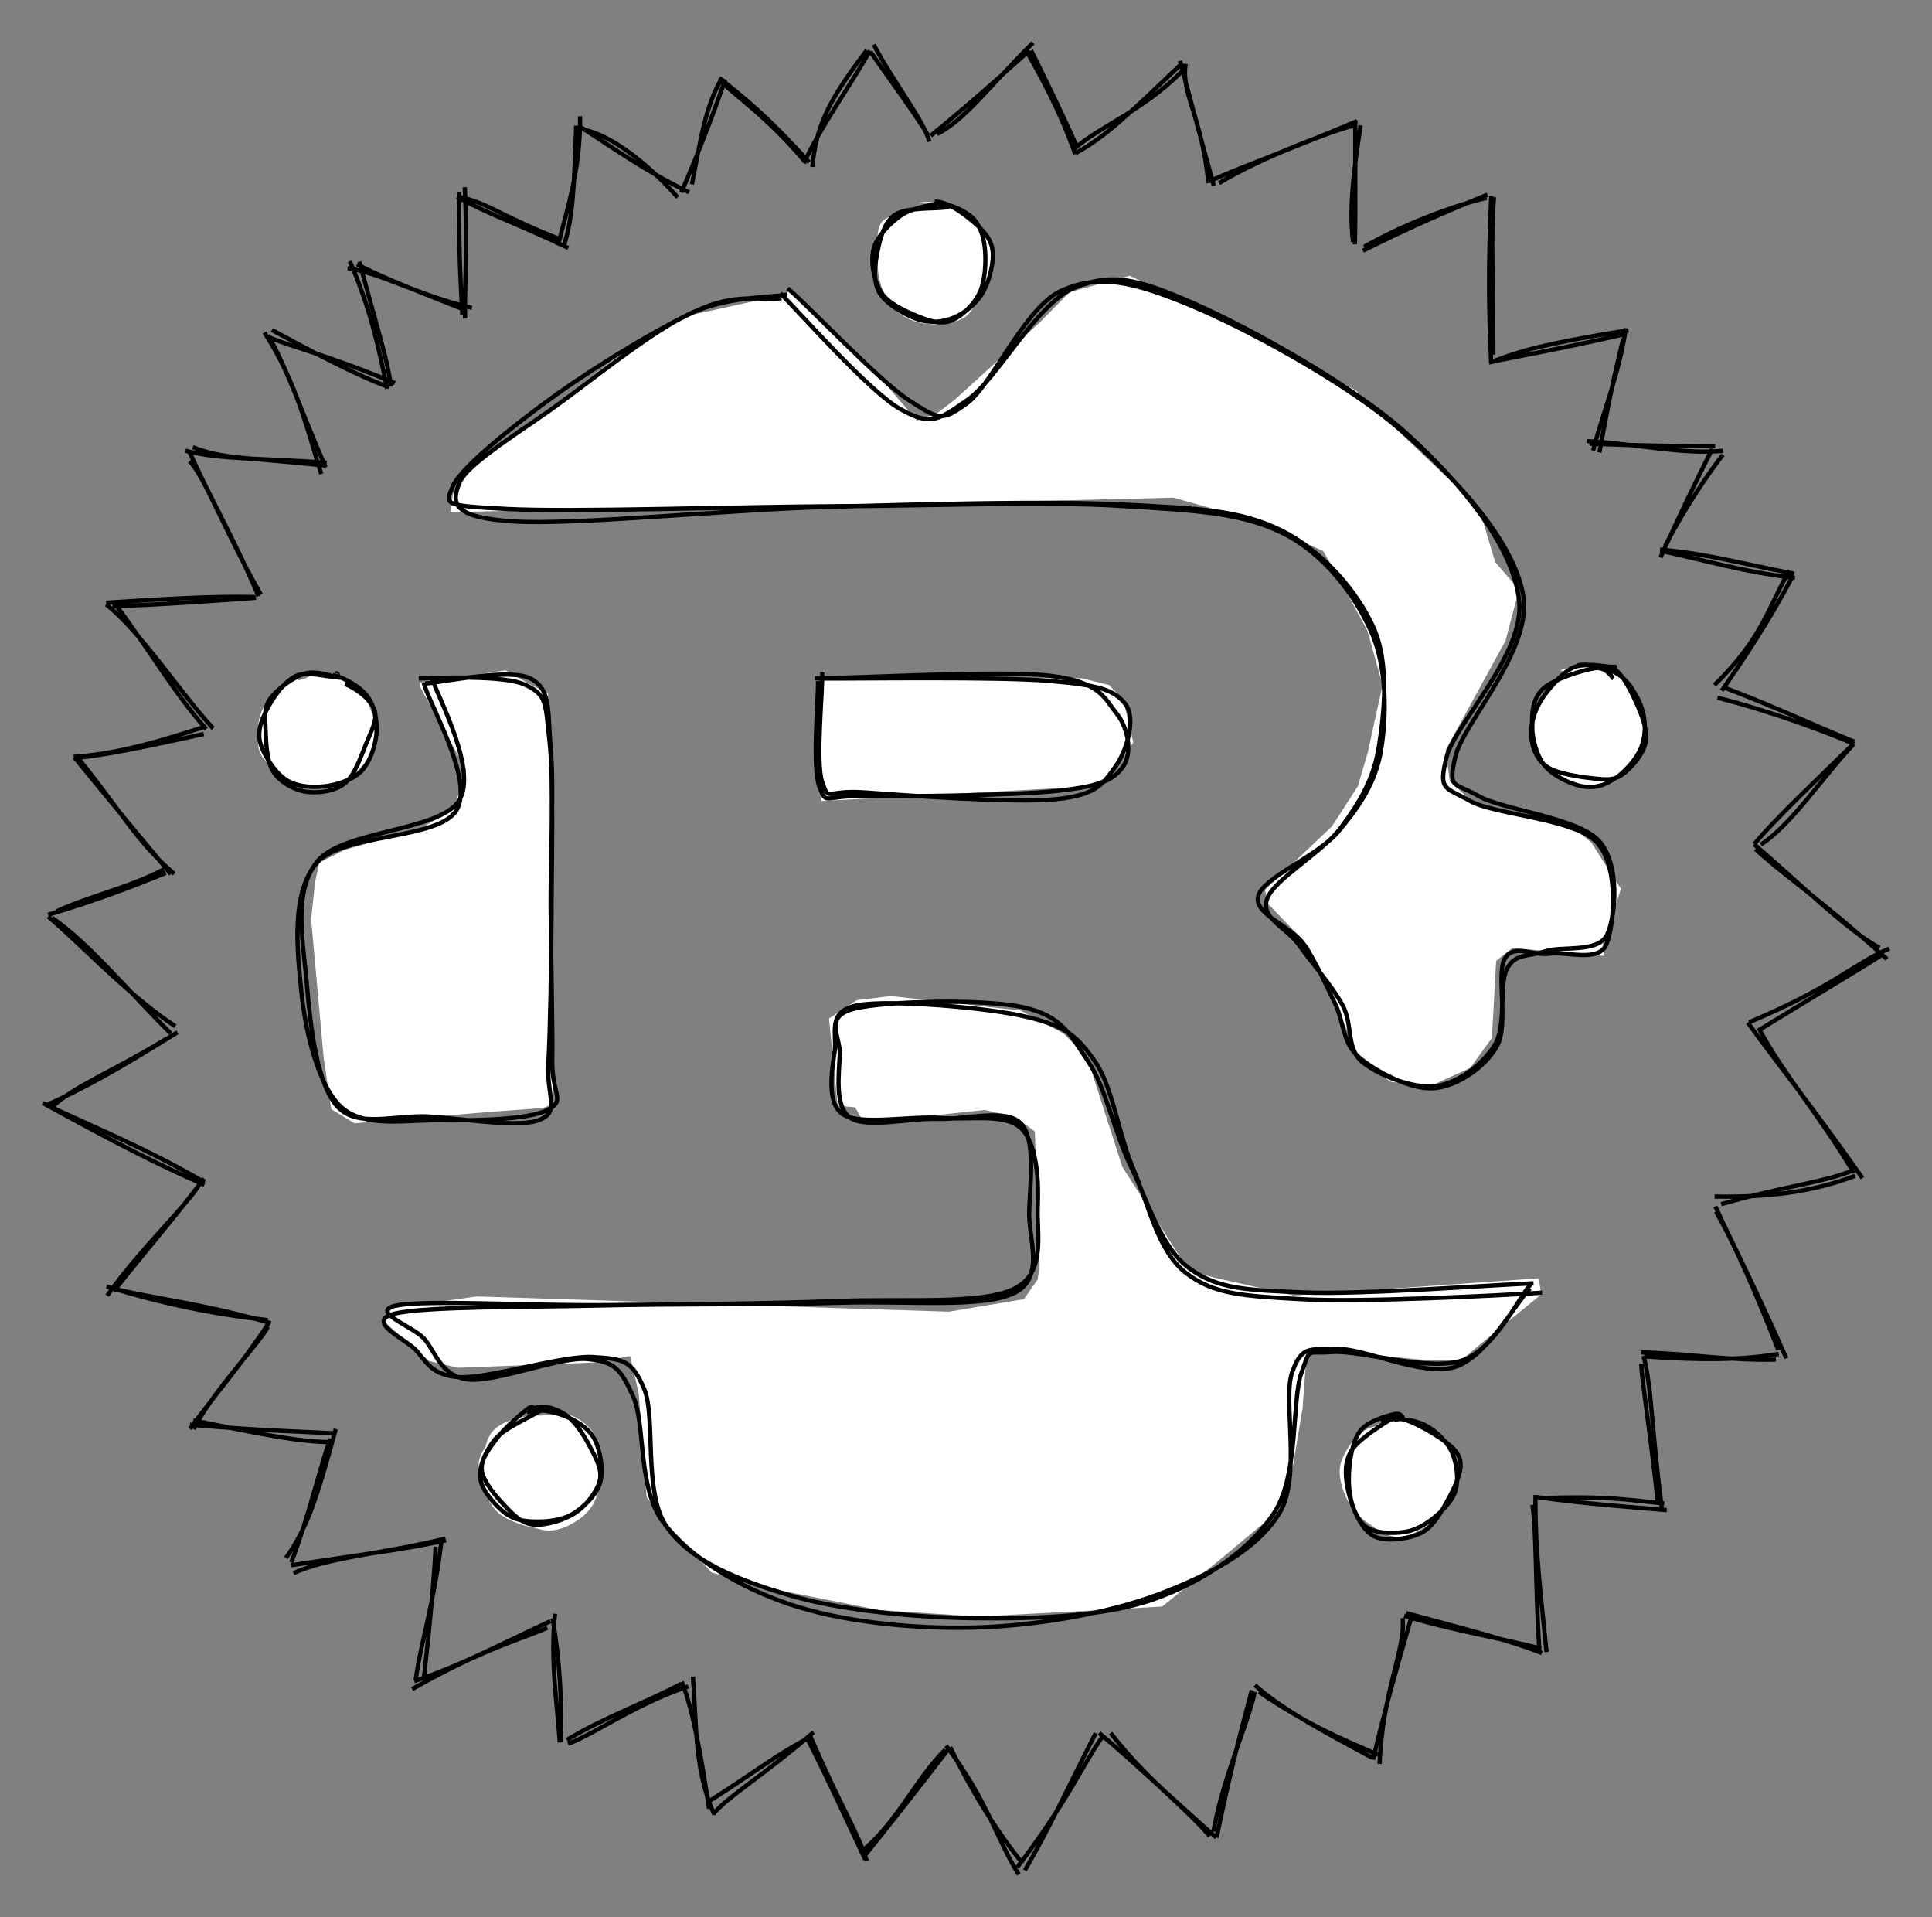 <svg version="1.1" xmlns="http://www.w3.org/2000/svg" viewBox="0 0 452.342 448.771" width="452.342" height="448.771">
  <rect x="0" y="0" width="452.342" height="448.771" fill="#808080" stroke="none"/>
  <!-- svg-source:excalidraw -->
  
  <defs>
    <style>
      @font-face {
        font-family: "Virgil";
        src: url("https://excalidraw.com/FG_Virgil.woff2");
      }
      @font-face {
        font-family: "Cascadia";
        src: url("https://excalidraw.com/Cascadia.woff2");
      }
    </style>
  </defs>
  <g><g transform="translate(129.333 85.902) rotate(0 96.838 138.484)"><path d="M-20.442 -11.362 C-20.636 -18.288, -19.798 -27.69, -20.524 -42.085 M-21.098 -12.232 C-21.47 -19.999, -21.936 -26.164, -21.815 -41.04 M-21.533 -39.771 C-14.827 -38.272, -11.523 -35.033, 2.158 -29.77 M-22.341 -39.835 C-15.042 -35.75, -6.37 -32.769, 3.725 -27.839 M1.279 -28.431 C3.64 -37.455, 6.62 -46.767, 6.478 -58.701 M2.611 -28.073 C5.006 -35.412, 5.065 -43.335, 5.572 -56.493 M7.562 -55.497 C14.305 -53.995, 22.807 -47.155, 29.33 -39.698 M6.025 -56.532 C14.941 -50.824, 21.846 -45.809, 31.995 -40.895 M32.676 -42.756 C34.538 -52.301, 35.811 -61.275, 39.777 -67.743 M30.185 -40.871 C34.867 -51.679, 38.564 -61.629, 40.465 -67.355 M39.153 -67.161 C43.47 -62.838, 49.716 -59.122, 59.211 -47.982 M39.08 -67.665 C44.576 -63.265, 50.041 -59.035, 60.131 -47.908 M60.855 -46.824 C61.779 -55.812, 63.91 -61.451, 73.612 -74.151 M58.87 -47.714 C62.962 -56.469, 68.91 -64.536, 74.385 -74.058 M75.23 -75.451 C80.126 -66.209, 86.609 -58.286, 88.284 -52.763 M74.467 -73.787 C79.129 -67.103, 84.877 -59.32, 87.915 -54.274 M90.051 -54.525 C96.648 -57.789, 102.671 -66.188, 112.533 -75.902 M88.572 -54.122 C93.144 -57.877, 98.702 -62.41, 111.693 -74.1 M112.092 -74.097 C116.983 -64.291, 120.663 -56.366, 122.802 -51.585 M110.674 -74.525 C114.37 -67.974, 118.608 -60.47, 122.424 -49.826 M122.265 -51.154 C128.496 -56.532, 138.003 -59.813, 147.314 -69.105 M122.493 -50.054 C129.54 -53.865, 134.859 -59.119, 147.504 -71.144 M148.263 -70.957 C147.209 -63.621, 151.938 -59.228, 153.604 -43.03 M146.94 -71.665 C150.092 -59.831, 152.923 -49.481, 154.856 -42.463 M156.088 -43.043 C166.169 -49.115, 181.745 -54.953, 187.675 -56.546 M153.956 -43.534 C161.588 -46.965, 170.594 -50.027, 188.411 -57.56 M189.213 -56.567 C188.058 -48.394, 186.316 -38.022, 187.475 -29.269 M187.985 -57.703 C187.948 -47.49, 188.074 -35.339, 187.885 -28.708 M190.054 -28.113 C198.685 -33.09, 210.48 -37.686, 218.744 -39.595 M189.76 -27.21 C197.45 -31.038, 206.478 -35.306, 218.948 -40.335 M219.821 -40.046 C219.07 -24.405, 219.226 -12.096, 219.788 -1.239 M220.467 -39.749 C219.674 -30.812, 220.286 -20.013, 220.305 -2.877 M219.287 -1.05 C227.393 -2.835, 232.939 -3.572, 251.41 -7.756 M220.825 -1.523 C226.497 -3.729, 232.42 -5.476, 251.941 -8.617 M250.725 -6.649 C249.216 -0.495, 247.861 5.097, 245.14 20.001 M251.335 -9.079 C249.677 2.121, 245.492 12.019, 243.664 19.556 M242.133 17.337 C254.672 18.064, 264.189 20.506, 274.064 19.619 M242.822 17.929 C254.51 18.438, 263.353 18.501, 272.246 18.561 M274.065 20.523 C268.047 28.264, 262.783 37.46, 260.527 41.887 M271.573 19.152 C267.985 26.235, 264.023 34.432, 259.44 44.584 M259.337 42.732 C270.717 43.792, 277.124 45.756, 290.764 48.401 M259.356 43.012 C269.283 45.063, 278.978 48.051, 290.921 49.363 M289.651 47.59 C284.476 56.548, 283.427 63.337, 272.073 74.453 M290.362 48.981 C284.928 59.432, 278.269 69.348, 273.774 75.766 M272.776 77.42 C285.727 80.653, 299.228 85.852, 304.794 88.242 M274.691 75.162 C286.012 79.428, 296.816 84.492, 304.78 87.696 M304.517 88.453 C297.426 95.905, 290.224 107.041, 282.949 111.787 M304.641 88.191 C295.114 97.551, 286.649 105.433, 281.379 111.684 M281.367 111.74 C291.152 120.018, 303.386 132.222, 310.752 135.933 M281.667 112.834 C287.929 118.709, 295.912 123.754, 312.481 138.584 M313.009 136.156 C304.568 139.656, 300.585 144.797, 280.179 153.391 M311.195 137.68 C306.015 140.978, 300.253 144.354, 282.357 155.302 M279.888 153.443 C285.922 161.934, 294.125 171.93, 306.73 189.871 M282.511 154.869 C288.036 165.353, 296.189 174.409, 304.709 188.618 M304.972 189.343 C296.419 192.57, 286.883 194.439, 272.102 194.184 M304.832 187.915 C297.851 190.912, 288.618 191.635, 273.656 195.971 M272.425 197.698 C276.61 205.064, 280.92 214.567, 287.041 230.137 M272.293 196.491 C276.347 205.432, 280.948 213.981, 288.9 232.045 M286.465 232.347 C275.504 232.639, 264.985 230.838, 254.912 230.68 M287.113 231.017 C278.304 232.469, 269.126 232.541, 255.609 231.604 M254.925 233.271 C255.069 237.392, 256.623 246.005, 258.762 265.315 M255.474 231.49 C257.43 239.276, 257.115 246.115, 259.786 267.584 M260.318 266.002 C253.025 265.412, 247.567 264.124, 230.937 264.808 M260.897 267.582 C251.683 266.794, 242.811 266.222, 230.213 264.498 M229.463 266.338 C230.464 273.631, 230.064 284.55, 231.099 300.858 M230.176 264.038 C229.997 277.114, 231.66 289.418, 232.76 300.79 M231.487 300.009 C222.12 297.563, 209.017 295.376, 199.45 292.275 M231.699 301.037 C223.36 297.822, 214.448 295.637, 199.943 291.698 M199.063 292.857 C199.836 300.007, 194.399 309.615, 193.67 326.998 M200.997 293.053 C197.844 303.868, 194.61 315.364, 192.157 325.967 M193.339 324.852 C185.468 321.385, 178.017 318.594, 165.403 310.112 M191.982 325.564 C182.133 320.242, 170.925 314.409, 164.483 308.543 M164.427 310.11 C162.914 317.686, 157.139 329.536, 154.759 342.838 M163.749 309.75 C161.136 319.395, 158.248 330.825, 155.507 344.259 M153.908 343.883 C146.969 335.924, 139.764 331.317, 130.692 319.764 M155.399 344.18 C145.069 335.165, 135.465 325.882, 127.997 319.75 M127.203 319.79 C121.248 331.436, 116.017 342.695, 110.609 351.895 M128.717 320.721 C124.495 326.571, 120.713 335.638, 108.836 351.192 M109.187 352.869 C103.968 344.6, 101.916 335.525, 92.169 322.726 M110.101 350.286 C103.885 342.612, 98.103 333.28, 93.128 323.059 M91.989 323.645 C85.031 330.468, 80.503 341.148, 71.944 347.827 M92.673 323.582 C84.495 334.204, 76.8 343.92, 73.177 348.401 M73.65 349.718 C71.093 342.066, 68.062 338.187, 60.446 320.636 M73.248 349.393 C68.663 339.637, 64.141 329.752, 59.818 321.321 M61.151 319.561 C50.053 329.26, 40.388 335.069, 37.632 338.796 M59.68 321.058 C51.986 325.154, 46.297 329.689, 36.241 335.998 M37.915 338.844 C33.21 328.635, 33.775 317.739, 32.907 306.55 M36.675 337.488 C34.886 325.075, 32.715 313.648, 30.307 307.772 M31.82 308.843 C19.397 313.002, 9.882 320.014, 3.665 322.29 M30.106 308.259 C22.083 312.542, 11.464 316.411, 3.394 321.382 M1.725 321.981 C1.204 313.67, -0.582 302.519, 0.614 291.841 M1.871 321.844 C2.347 311.945, 1.623 302.141, 0.045 292.935 M-1.191 295.116 C-6.588 297.609, -16.006 299.877, -32.831 309.479 M-0.473 293.585 C-10.79 298.31, -21.07 303.849, -32.333 307.611 M-30.045 306.553 C-28.689 294.656, -27.663 283.161, -27.338 276.119 M-32.006 307.395 C-31.049 299.515, -27.631 289.274, -25.949 274.54 M-25.036 274.239 C-39.367 277.778, -52.352 278.544, -60.603 282.325 M-24.917 274.639 C-34.028 276.704, -44.063 277.886, -61.252 280.498 M-62.391 278.769 C-57.602 272.096, -55.222 265.264, -50.717 248.591 M-61.143 279.829 C-57.029 269.1, -54.16 256.545, -51.994 250.88 M-51.733 251.67 C-59.71 251.564, -67.491 249.953, -84.083 246.555 M-51.417 249.592 C-58.614 249.191, -67.413 249.054, -84.828 247.593 M-83.997 248.608 C-79.099 239.163, -68.469 228.426, -66.62 224.696 M-84.879 248.57 C-79.294 240.907, -72.718 233.479, -66.204 223.45 M-66.632 223.097 C-80.596 221.616, -93.003 218.777, -104.391 215.224 M-65.963 223.811 C-81.058 219.355, -94.875 217.792, -102.68 215.741 M-104.231 217.375 C-96.612 206.467, -84.563 195.265, -82.554 191.108 M-102.712 216.338 C-95.721 207.479, -88.032 198.638, -81.57 189.949 M-81.486 191.443 C-92.817 186.46, -101.826 181.866, -119.333 172.261 M-81.422 190.872 C-94.711 183.014, -108.377 177.555, -118.588 172.629 M-117.15 173.247 C-111.863 168.211, -103.364 165.193, -90.263 157.183 M-118.292 172.697 C-110.652 169.345, -101.92 164.594, -87.792 155.729 M-88.291 154.317 C-98.829 147.472, -109.924 135.568, -118.046 128.639 M-89.367 155.999 C-99.066 146.344, -108.513 134.834, -117.125 128.96 M-116.141 127.449 C-109.042 124.062, -98.822 121.779, -90.993 117.607 M-118.071 128.223 C-107.464 125.07, -99.016 121.924, -90.54 118.435 M-88.543 118.653 C-97.474 110.947, -100.253 104.918, -111.162 91.38 M-89.344 118.716 C-94.718 112.151, -100.987 104.774, -111.832 91.453 M-112.086 91.252 C-104.986 90.749, -97.066 89.365, -81.682 84.293 M-111.463 91.511 C-105.056 90.847, -97.949 89.502, -81.644 85.914 M-79.43 84.614 C-87.367 75.967, -96.252 62.125, -104.458 55.568 M-81.056 84.742 C-88.554 76.374, -94.459 65.95, -102.862 54.855 M-103.012 55.99 C-90.837 55.634, -77.128 54.564, -69.404 54.028 M-104.496 55.182 C-91.446 54.312, -79.481 53.609, -69.537 53.851 M-68.275 53.237 C-76.8 38.36, -81.573 25.269, -84.951 22.058 M-68.815 53.639 C-74.007 41.243, -79.599 31.756, -85.077 19.658 M-84.185 18.769 C-77.31 21.519, -72.2 21.085, -52.923 23.104 M-85.908 19.604 C-77.64 21.709, -69.362 21.254, -52.814 22.407 M-54.094 25.065 C-57.17 15.627, -59.652 3.946, -67.426 -8.062 M-53.089 23.442 C-58.504 11.232, -62.252 -0.062, -66.577 -7.449 M-66.64 -7.074 C-59.952 -4.283, -53.533 -3.143, -36.873 3.769 M-65.672 -8.659 C-55.781 -3.359, -46.421 1.714, -38.407 4.668 M-37.769 4.595 C-38.801 -2.538, -40.806 -8.257, -45.179 -24.653 M-38.684 5.112 C-40.88 -5.577, -42.855 -14.338, -47.439 -24.754 M-47.925 -23.15 C-39.429 -21.752, -31.426 -16.768, -18.848 -13.852 M-45.742 -24.021 C-38.412 -20.291, -30.079 -17.193, -20.677 -13.436" stroke="#000000" stroke-width="1" fill="none"></path></g></g><g><g transform="translate(199.789 68.925) rotate(0 41.738 91.149)" fill-rule="evenodd"><path d="M-14.434 -0.88 L6.088 19.3 L14.896 29.517 L19.721 27.719 L23.731 24.661 L43.617 6.591 L50.636 -0.553 L64.686 -4.395 L80.999 3.62 L89.41 7.071 L117.627 22.442 L128.446 32.764 L146.495 49.995 L150.277 62.648 L155.838 69.088 L152.704 81.051 L138.67 106.627 L139.663 113.967 L145.54 119.301 L167.873 124.255 L172.809 128.3 L177.189 135.247 L179.726 139.122 L175.456 152.1 L175.78 154.814 L154.288 153.003 L150.509 155.968 L149.505 174.043 L144.434 181.032 L135.171 185.272 L125.863 184.322 L118.88 179.394 L112.847 166.246 L106.6 152.559 L97.084 142.596 L96.385 139.361 L112.093 124.476 L118.14 115.1 L120.446 107.209 L123.908 91.418 L120.352 78.655 L112.628 64.498 L110.004 60.058 L94.135 52.951 L74.929 47.56 L47.245 48.241 L-67.094 50.371 L-94.382 50.937 L-93.766 46.838 L-91.098 42.163 L-50.981 11.339 L-37.445 4.694 L-17.858 0.39" stroke="none" stroke-width="0" fill="#ffff" fill-rule="evenodd"></path><path d="M-17.101 -0.279 C-12.576 4.203, 3.615 22.632, 10.928 26.786 C18.241 30.94, 19.998 29.355, 26.779 24.645 C33.559 19.935, 42.796 2.292, 51.609 -1.473 C60.423 -5.238, 66.604 -3.674, 79.66 2.053 C92.715 7.78, 117.238 21.309, 129.941 32.889 C142.644 44.47, 154.39 58.955, 155.878 71.539 C157.366 84.122, 140.786 100.554, 138.868 108.389 C136.95 116.224, 138.51 115.245, 144.371 118.548 C150.233 121.851, 168.711 122.614, 174.037 128.207 C179.363 133.8, 178.154 147.758, 176.327 152.107 C174.499 156.455, 167.04 153.736, 163.072 154.297 C159.104 154.859, 154.577 151.881, 152.521 155.477 C150.464 159.073, 153.493 170.818, 150.732 175.873 C147.972 180.928, 141.351 185.362, 135.957 185.806 C130.563 186.251, 122.239 181.859, 118.369 178.538 C114.5 175.217, 114.912 170.317, 112.739 165.88 C110.565 161.443, 108.308 156.116, 105.326 151.916 C102.344 147.716, 93.483 145.034, 94.845 140.68 C96.206 136.325, 108.708 131.47, 113.496 125.788 C118.284 120.105, 122.287 114.415, 123.571 106.585 C124.854 98.754, 125.031 87.254, 121.199 78.805 C117.367 70.356, 110.403 60.78, 100.577 55.891 C90.751 51.003, 79.674 50.528, 62.242 49.475 C44.81 48.422, 19.865 49.45, -4.016 49.572 C-27.896 49.695, -66.086 50.999, -81.041 50.211 C-95.996 49.422, -95.7 49.329, -93.747 44.842 C-91.795 40.355, -79.045 30.221, -69.326 23.288 C-59.608 16.356, -44.183 6.984, -35.436 3.248 C-26.69 -0.489, -19.989 1.584, -16.847 0.871 M-15.351 -1.429 C-10.464 2.676, 6.123 20.337, 13.11 24.825 C20.098 29.314, 20.636 29.789, 26.574 25.501 C32.513 21.214, 40.109 2.964, 48.742 -0.9 C57.375 -4.764, 65.12 -3.138, 78.371 2.317 C91.622 7.771, 115.165 20.447, 128.247 31.826 C141.33 43.205, 154.753 57.855, 156.867 70.59 C158.981 83.326, 142.696 100.443, 140.933 108.238 C139.17 116.034, 140.691 114.095, 146.291 117.363 C151.891 120.631, 169.505 122.425, 174.532 127.847 C179.56 133.27, 178.55 145.581, 176.458 149.899 C174.365 154.217, 165.873 152.441, 161.975 153.754 C158.077 155.067, 155.033 154.128, 153.07 157.777 C151.106 161.427, 152.99 171.06, 150.194 175.652 C147.398 180.243, 141.489 184.68, 136.292 185.325 C131.094 185.97, 122.633 182.683, 119.009 179.522 C115.386 176.362, 116.99 170.899, 114.549 166.362 C112.108 161.825, 107.305 156.455, 104.363 152.3 C101.421 148.145, 95.24 146.042, 96.896 141.431 C98.553 136.82, 109.937 130.601, 114.302 124.633 C118.667 118.666, 121.85 113.437, 123.085 105.628 C124.319 97.818, 125.539 86.181, 121.709 77.775 C117.879 69.368, 109.829 59.953, 100.106 55.189 C90.383 50.424, 81.045 50.102, 63.369 49.19 C45.694 48.279, 17.892 49.066, -5.949 49.722 C-29.789 50.377, -65.293 54.056, -79.674 53.123 C-94.055 52.19, -94.111 48.771, -92.234 44.124 C-90.358 39.476, -77.391 31.834, -68.416 25.24 C-59.44 18.646, -47.204 8.761, -38.383 4.558 C-29.563 0.355, -19.036 0.736, -15.495 0.023" stroke="#000000" stroke-width="1" fill="none"></path></g></g><g><g transform="translate(415.079 314.991) rotate(0 -189.635 -7.236)" fill-rule="evenodd"><path d="M-54.799 -15.774 L-112.145 -11.742 L-130.254 -15.807 L-136.776 -17.563 L-144.539 -29.773 L-152.296 -41.8 L-160.58 -67.598 L-166.104 -73.081 L-176.127 -78.453 L-206.507 -81.845 L-214.491 -80.87 L-220.982 -76.586 L-218.959 -56.173 L-214.855 -55.785 L-212.804 -52.185 L-184.559 -55.174 L-177.458 -53.546 L-172.789 -50.151 L-171.663 -18.616 L-172.139 -15.486 L-175.351 -10.898 L-192.9 -7.954 L-303.466 -11.527 L-323.215 -8.752 L-325.547 -5.979 L-314.619 3.576 L-307.874 5.167 L-275.987 3.95 L-267.546 2.436 L-265.53 11.159 L-263.689 35.428 L-259.175 41.614 L-248.441 53.123 L-231.044 57.57 L-209.231 61.898 L-186.134 63.394 L-154.847 61.751 L-142.966 61.054 L-129.057 49.758 L-114.809 37.867 L-113.244 33.337 L-110.106 14.685 L-109.131 1.449 L-103.98 1.176 L-82.374 3.267 L-72.952 3.395 L-68.075 -0.697 L-54.235 -12.001" stroke="none" stroke-width="0" fill="#ffff" fill-rule="evenodd"></path><path d="M-56.04 -14.607 C-65.163 -14.251, -96.377 -11.883, -109.797 -12.46 C-123.217 -13.036, -129.814 -13.164, -136.56 -18.065 C-143.306 -22.967, -146.316 -33.794, -150.272 -41.869 C-154.228 -49.944, -156.098 -60.293, -160.296 -66.514 C-164.495 -72.736, -166.326 -77.139, -175.463 -79.199 C-184.6 -81.258, -207.953 -80.703, -215.118 -78.872 C-222.283 -77.04, -218.313 -72.468, -218.454 -68.21 C-218.595 -63.952, -219.806 -55.842, -215.967 -53.324 C-212.127 -50.806, -202.058 -53.31, -195.416 -53.101 C-188.774 -52.891, -179.663 -55.638, -176.113 -52.067 C-172.564 -48.495, -173.864 -38.295, -174.118 -31.67 C-174.372 -25.045, -170.255 -15.92, -177.639 -12.317 C-185.023 -8.713, -202.328 -10.536, -218.422 -10.052 C-234.515 -9.568, -256.852 -9.833, -274.201 -9.413 C-291.55 -8.993, -315.219 -9.231, -322.513 -7.532 C-329.808 -5.834, -320.49 -1.706, -317.968 0.778 C-315.446 3.261, -314.337 7.054, -307.379 7.368 C-300.42 7.682, -283.399 2.219, -276.218 2.663 C-269.037 3.108, -267.171 3.406, -264.293 10.035 C-261.415 16.665, -264.586 34.386, -258.949 42.439 C-253.312 50.492, -242.442 54.794, -230.473 58.352 C-218.505 61.91, -201.371 63.61, -187.139 63.785 C-172.907 63.96, -156.814 63.519, -145.081 59.402 C-133.349 55.286, -122.526 47.918, -116.744 39.087 C-110.962 30.256, -112.657 12.684, -110.391 6.416 C-108.124 0.149, -109.424 1.977, -103.144 1.482 C-96.863 0.988, -80.48 6.124, -72.707 3.449 C-64.935 0.774, -59.354 -11.643, -56.51 -14.568 M-54.045 -12.408 C-63.273 -11.77, -96.228 -10.1, -110.119 -10.866 C-124.01 -11.633, -130.797 -11.943, -137.393 -17.009 C-143.988 -22.076, -146.143 -33.016, -149.694 -41.264 C-153.244 -49.513, -154.533 -60.549, -158.697 -66.5 C-162.86 -72.45, -165.431 -74.765, -174.672 -76.967 C-183.913 -79.17, -206.644 -81.058, -214.141 -79.713 C-221.638 -78.368, -219.068 -73.164, -219.653 -68.898 C-220.238 -64.631, -221.74 -56.714, -217.65 -54.115 C-213.559 -51.516, -202.027 -53.824, -195.108 -53.304 C-188.189 -52.784, -179.969 -54.463, -176.137 -50.995 C-172.306 -47.526, -171.835 -38.786, -172.119 -32.491 C-172.402 -26.196, -170.006 -16.897, -177.837 -13.223 C-185.669 -9.55, -203.133 -11.072, -219.107 -10.45 C-235.08 -9.827, -256.531 -9.654, -273.678 -9.489 C-290.826 -9.324, -314.955 -10.75, -321.99 -9.46 C-329.026 -8.17, -318.624 -4.642, -315.892 -1.75 C-313.159 1.143, -312 7.081, -305.593 7.896 C-299.187 8.71, -283.914 2.477, -277.455 3.138 C-270.997 3.8, -269.782 5.505, -266.843 11.865 C-263.903 18.226, -265.891 33.204, -259.819 41.303 C-253.747 49.403, -242.51 56.349, -230.412 60.462 C-218.314 64.576, -201.622 66.347, -187.229 65.984 C-172.837 65.622, -156.006 62.753, -144.055 58.286 C-132.104 53.819, -120.773 47.853, -115.524 39.184 C-110.275 30.515, -114.804 12.676, -112.56 6.272 C-110.316 -0.131, -108.413 0.978, -102.06 0.763 C-95.707 0.549, -81.976 7.346, -74.443 4.986 C-66.909 2.626, -60.271 -9.966, -56.859 -13.395" stroke="#000000" stroke-width="1" fill="none"></path></g></g><g><g transform="translate(106.579 160.517) rotate(358.945 -6.939 50.255)" fill-rule="evenodd"><path d="M-7.316 -0.689 L12.747 -3.253 L18.275 0.033 L22.617 2.331 L22.066 98.478 L19.579 99.336 L6.598 100.048 L-24.544 102.098 L-29.922 98.685 L-31.475 86.627 L-33.81 54.117 L-32.729 45.542 L-31.671 40.934 L-25.675 38.078 L-7.318 33.124 L0.098 28.893 L3.126 19.837 L-7.246 0.341" stroke="none" stroke-width="0" fill="#ffff" fill-rule="evenodd"></path><path d="M-6.114 -0.509 C-2.019 -0.704, 13.758 -3.87, 18.615 -1.205 C23.472 1.46, 22.408 6.576, 23.025 15.483 C23.642 24.391, 22.484 40.099, 22.317 52.242 C22.151 64.385, 22.29 80.414, 22.026 88.34 C21.763 96.267, 25.156 97.564, 20.737 99.8 C16.317 102.035, 3.57 102.022, -4.492 101.752 C-12.555 101.482, -22.314 103.331, -27.637 98.179 C-32.96 93.028, -35.661 80.37, -36.433 70.845 C-37.204 61.319, -38.457 47.959, -32.266 41.024 C-26.076 34.09, -3.594 36.197, 0.711 29.237 C5.016 22.276, -5.281 4.359, -6.437 -0.738 M-7.582 -1.726 C-3.701 -1.745, 12.346 -2.282, 17.401 0.247 C22.457 2.776, 21.904 4.573, 22.752 13.449 C23.6 22.324, 22.764 40.936, 22.49 53.502 C22.216 66.067, 21.692 80.753, 21.107 88.84 C20.522 96.927, 23.65 100.022, 18.98 102.024 C14.31 104.026, 0.988 101.499, -6.914 100.853 C-14.816 100.207, -23.738 103.363, -28.431 98.15 C-33.124 92.937, -34.464 79.167, -35.071 69.573 C-35.678 59.98, -38.135 47.671, -32.074 40.589 C-26.013 33.506, -3.322 34.086, 1.296 27.079 C5.914 20.072, -3.141 2.911, -4.367 -1.454" stroke="#000000" stroke-width="1" fill="none"></path></g></g><g><g transform="translate(191.587 158.273) rotate(0 36.104 14.059)" fill-rule="evenodd"><path d="M1.388 -1.261 L-0.398 18.995 L0.74 29.227 L62.553 25.862 L68.293 23.407 L73.753 15.518 L71.408 5.648 L68.125 2.09 L61.771 0.509 L40.394 0.477 L0.037 0.32" stroke="none" stroke-width="0" fill="#ffff" fill-rule="evenodd"></path><path d="M0.916 -0.968 C1.094 3.275, -0.707 20.164, 0.937 24.861 C2.582 29.558, 1.663 26.556, 10.782 27.213 C19.902 27.871, 45.865 29.802, 55.654 28.806 C65.442 27.809, 66.808 24.951, 69.515 21.237 C72.221 17.522, 74.52 9.879, 71.894 6.521 C69.269 3.163, 65.725 2.081, 53.763 1.087 C41.8 0.092, 9.085 0.616, 0.12 0.552 M-0.063 1.139 C0.014 5.557, -1.491 21.423, 0.264 25.911 C2.019 30.398, 1.137 27.913, 10.468 28.065 C19.798 28.217, 46.11 27.957, 56.248 26.822 C66.387 25.687, 69.032 24.274, 71.297 21.257 C73.562 18.241, 72.688 12.283, 69.838 8.725 C66.988 5.166, 65.975 1.278, 54.195 -0.093 C42.415 -1.464, 8.475 0.537, -0.842 0.5" stroke="#000000" stroke-width="1" fill="none"></path></g></g><g transform="translate(204.896 47.717) rotate(0 13.438 13.438)"><path d="M10.168 -0.262 C12.862 -0.807, 17.079 -0.127, 19.794 1.491 C22.508 3.108, 25.307 6.799, 26.455 9.441 C27.603 12.083, 27.897 14.642, 26.682 17.34 C25.467 20.038, 21.601 23.996, 19.166 25.629 C16.731 27.262, 14.757 27.69, 12.072 27.138 C9.388 26.586, 4.97 24.628, 3.059 22.318 C1.149 20.007, 0.52 16.253, 0.61 13.276 C0.7 10.3, 1.455 6.629, 3.6 4.461 C5.746 2.294, 11.658 0.972, 13.483 0.272 C15.307 -0.427, 14.638 -0.033, 14.549 0.266 M11.11 1.135 C13.802 0.129, 16.723 -0.103, 19.299 1.101 C21.876 2.305, 25.597 5.685, 26.569 8.36 C27.541 11.034, 25.997 14.167, 25.132 17.15 C24.267 20.133, 23.653 24.45, 21.378 26.258 C19.103 28.066, 14.428 28.413, 11.482 27.997 C8.535 27.581, 5.457 26.024, 3.698 23.763 C1.939 21.502, 1.299 17.661, 0.927 14.432 C0.556 11.203, -0.008 6.522, 1.469 4.387 C2.946 2.253, 8.43 2.053, 9.789 1.625 C11.147 1.197, 9.509 1.688, 9.619 1.818" stroke="none" stroke-width="0" fill="#ffff"></path><path d="M13.992 -0.545 C16.978 -0.51, 20.399 2.068, 22.646 3.936 C24.892 5.804, 27.026 7.884, 27.468 10.662 C27.911 13.439, 26.792 17.945, 25.3 20.6 C23.807 23.255, 21.059 25.521, 18.512 26.594 C15.964 27.666, 12.924 27.987, 10.014 27.036 C7.104 26.085, 2.637 23.493, 1.054 20.886 C-0.53 18.279, -0.087 14.453, 0.514 11.396 C1.115 8.339, 2.052 4.299, 4.66 2.543 C7.268 0.787, 14.066 1.179, 16.163 0.859 C18.26 0.539, 17.363 0.548, 17.241 0.624 M14.626 -0.084 C17.326 -0.118, 21.025 1.52, 22.875 3.348 C24.726 5.175, 25.484 7.935, 25.731 10.882 C25.978 13.829, 25.743 18.266, 24.357 21.03 C22.972 23.794, 19.951 26.644, 17.416 27.466 C14.881 28.288, 11.833 27.112, 9.148 25.963 C6.462 24.814, 2.884 23.15, 1.303 20.573 C-0.279 17.996, -1.137 13.479, -0.341 10.499 C0.456 7.519, 3.558 4.471, 6.08 2.693 C8.603 0.915, 13.552 0.232, 14.793 -0.168 C16.035 -0.569, 13.551 -0.173, 13.53 0.291" stroke="#000000" stroke-width="1" fill="none"></path></g><g transform="translate(60.872 157.285) rotate(0 13.438 13.438)"><path d="M16.464 1.054 C19.255 1.479, 21.556 3.058, 23.333 5.199 C25.11 7.339, 27.115 11.001, 27.126 13.895 C27.137 16.789, 25.141 20.605, 23.397 22.564 C21.654 24.524, 19.387 25.377, 16.664 25.654 C13.942 25.931, 9.852 25.388, 7.063 24.226 C4.273 23.063, 0.918 21.363, -0.07 18.678 C-1.059 15.992, -0.056 10.808, 1.132 8.114 C2.32 5.419, 4.173 3.686, 7.059 2.51 C9.946 1.334, 16.13 1.055, 18.452 1.058 C20.774 1.061, 21.214 2.333, 20.99 2.529 M9.869 1.87 C12.361 0.594, 14.818 -0.178, 17.271 0.508 C19.724 1.194, 22.958 3.277, 24.588 5.984 C26.217 8.691, 27.654 13.68, 27.05 16.75 C26.446 19.82, 23.376 22.756, 20.961 24.403 C18.547 26.049, 15.299 26.544, 12.564 26.631 C9.829 26.718, 6.695 26.827, 4.553 24.924 C2.411 23.021, 0.211 18.178, -0.289 15.214 C-0.789 12.251, -0.139 9.632, 1.554 7.143 C3.246 4.655, 8.709 1.088, 9.866 0.283 C11.023 -0.523, 8.773 1.858, 8.496 2.31" stroke="none" stroke-width="0" fill="#ffff"></path><path d="M17.038 0.755 C19.657 1.235, 23.475 3.456, 25.179 5.744 C26.883 8.032, 27.525 11.55, 27.263 14.483 C27.001 17.417, 25.697 21.287, 23.607 23.342 C21.518 25.398, 17.7 26.535, 14.727 26.815 C11.754 27.095, 8.225 26.789, 5.767 25.021 C3.309 23.254, 0.59 19.064, -0.022 16.21 C-0.634 13.356, 0.67 10.452, 2.093 7.9 C3.515 5.347, 5.981 2.026, 8.512 0.895 C11.043 -0.236, 15.708 1.207, 17.278 1.113 C18.848 1.018, 17.995 0.105, 17.932 0.328 M19.889 2.835 C22.565 3.825, 25.949 6.498, 26.782 8.808 C27.616 11.118, 26.051 13.815, 24.89 16.698 C23.729 19.582, 22.196 24.225, 19.817 26.11 C17.437 27.996, 13.403 28.48, 10.611 28.009 C7.82 27.538, 4.621 25.761, 3.068 23.283 C1.515 20.806, 1.396 15.998, 1.294 13.144 C1.191 10.291, 0.912 8.291, 2.452 6.163 C3.993 4.035, 7.861 1.18, 10.535 0.375 C13.21 -0.43, 17.225 1.155, 18.499 1.333 C19.772 1.512, 17.893 1.137, 18.178 1.447" stroke="#000000" stroke-width="1" fill="none"></path></g><g transform="translate(113.244 330.252) rotate(0 13.438 13.438)"><path d="M19.414 0.738 C22.117 1.408, 25.224 3.664, 26.306 6.313 C27.388 8.961, 26.79 13.68, 25.907 16.628 C25.024 19.577, 23.06 22.193, 21.008 24.004 C18.957 25.816, 16.524 27.514, 13.598 27.495 C10.671 27.476, 5.733 25.868, 3.451 23.89 C1.168 21.913, 0.198 18.723, -0.098 15.63 C-0.395 12.538, 0.05 7.719, 1.672 5.336 C3.295 2.953, 6.538 1.95, 9.638 1.334 C12.738 0.719, 18.21 1.486, 20.272 1.644 C22.335 1.801, 22.288 2.134, 22.015 2.281 M14.848 -0.343 C17.156 -0.124, 20.359 2.953, 22.435 5.077 C24.511 7.202, 26.861 9.466, 27.304 12.403 C27.748 15.34, 26.962 20.104, 25.096 22.699 C23.231 25.294, 19.198 27.657, 16.113 27.973 C13.027 28.288, 9.288 26.453, 6.583 24.593 C3.878 22.733, 1.06 19.255, -0.116 16.811 C-1.292 14.368, -1.634 12.352, -0.473 9.932 C0.688 7.512, 3.939 3.817, 6.85 2.29 C9.76 0.764, 15.267 1.25, 16.992 0.772 C18.717 0.295, 17.299 -0.548, 17.201 -0.576" stroke="none" stroke-width="0" fill="#ffff"></path><path d="M10.106 0.418 C12.811 -0.711, 16.33 0.175, 18.969 1.205 C21.608 2.236, 24.56 3.992, 25.94 6.599 C27.32 9.207, 28.108 13.925, 27.249 16.849 C26.39 19.773, 23.313 22.632, 20.786 24.143 C18.258 25.654, 14.723 25.961, 12.083 25.914 C9.442 25.867, 7.087 25.531, 4.942 23.862 C2.796 22.193, -0.399 18.756, -0.788 15.899 C-1.177 13.042, 0.506 9.238, 2.607 6.719 C4.709 4.199, 9.865 1.943, 11.82 0.781 C13.775 -0.38, 14.32 -0.248, 14.337 -0.25 M11.485 -0.502 C13.913 -1.535, 16.934 -0.591, 19.183 0.92 C21.433 2.431, 23.648 5.999, 24.981 8.563 C26.314 11.127, 27.78 13.745, 27.18 16.304 C26.581 18.863, 23.986 22.2, 21.385 23.916 C18.785 25.633, 14.329 26.899, 11.578 26.603 C8.827 26.307, 6.882 24.264, 4.879 22.141 C2.875 20.019, -0.164 16.508, -0.444 13.869 C-0.724 11.229, 1.475 8.644, 3.199 6.303 C4.923 3.963, 8.476 0.969, 9.898 -0.176 C11.32 -1.32, 11.441 -0.911, 11.733 -0.565" stroke="#000000" stroke-width="1" fill="none"></path></g><g transform="translate(314.464 332.319) rotate(0 13.438 13.438)"><path d="M7.953 1.134 C10.282 0.277, 14.543 0.626, 17.429 1.68 C20.316 2.734, 23.741 5.092, 25.271 7.456 C26.8 9.821, 27.15 13.272, 26.605 15.868 C26.059 18.464, 24.244 21.103, 21.997 23.034 C19.75 24.966, 15.942 27.387, 13.121 27.456 C10.301 27.526, 7.295 25.437, 5.076 23.451 C2.857 21.464, 0.399 18.205, -0.192 15.537 C-0.783 12.869, -0.6 10.154, 1.53 7.443 C3.661 4.732, 10.304 0.367, 12.591 -0.73 C14.877 -1.826, 15.389 0.673, 15.25 0.863 M12.102 -0.969 C14.79 -1.027, 19.325 1.8, 21.674 3.614 C24.023 5.427, 25.804 7.042, 26.197 9.914 C26.59 12.787, 25.625 18.213, 24.031 20.849 C22.437 23.484, 19.348 25.001, 16.634 25.725 C13.92 26.45, 10.289 26.23, 7.749 25.196 C5.208 24.162, 2.788 21.964, 1.391 19.522 C-0.005 17.08, -1.277 13.404, -0.629 10.542 C0.019 7.68, 2.73 3.894, 5.279 2.352 C7.828 0.811, 13.39 1.467, 14.666 1.293 C15.942 1.119, 13.259 1.223, 12.937 1.307" stroke="none" stroke-width="0" fill="#ffff"></path><path d="M8.967 0.547 C11.455 -0.644, 15.578 -0.216, 18.28 0.86 C20.981 1.937, 23.813 4.463, 25.175 7.007 C26.537 9.551, 27.058 13.506, 26.453 16.124 C25.847 18.741, 23.576 21.017, 21.541 22.712 C19.506 24.408, 16.98 25.933, 14.244 26.297 C11.508 26.661, 7.339 26.699, 5.123 24.895 C2.908 23.09, 1.455 18.449, 0.952 15.47 C0.448 12.491, 0.38 9.631, 2.105 7.019 C3.83 4.408, 9.554 0.892, 11.299 -0.202 C13.044 -1.295, 12.491 0.106, 12.574 0.458 M12.207 -0.491 C14.782 -0.428, 19.891 2.385, 22.435 4.108 C24.978 5.831, 27.101 7.433, 27.467 9.846 C27.832 12.259, 26.13 15.826, 24.629 18.586 C23.128 21.347, 21.243 24.912, 18.46 26.41 C15.678 27.908, 10.6 28.509, 7.935 27.574 C5.27 26.64, 3.552 23.517, 2.471 20.804 C1.39 18.09, 1.163 14.358, 1.449 11.292 C1.735 8.226, 2.415 4.509, 4.185 2.407 C5.954 0.306, 10.367 -0.966, 12.067 -1.315 C13.767 -1.664, 14.102 -0.315, 14.385 0.315" stroke="#000000" stroke-width="1" fill="none"></path></g><g transform="translate(358.567 156.596) rotate(0 13.438 13.438)"><path d="M6.762 0.329 C9.12 -0.9, 13.713 0.019, 16.653 0.796 C19.593 1.573, 22.807 2.547, 24.399 4.989 C25.992 7.43, 26.542 12.323, 26.208 15.446 C25.874 18.57, 24.165 21.691, 22.395 23.729 C20.625 25.767, 18.393 27.54, 15.589 27.674 C12.786 27.808, 7.981 26.289, 5.575 24.531 C3.17 22.774, 1.769 19.773, 1.154 17.129 C0.539 14.484, 0.472 11.528, 1.887 8.664 C3.302 5.8, 8.23 1.202, 9.644 -0.056 C11.057 -1.315, 10.434 0.741, 10.367 1.113 M8.279 0.724 C10.599 -0.703, 15.216 -0.593, 17.987 0.411 C20.759 1.414, 23.486 4.196, 24.907 6.743 C26.329 9.29, 26.93 12.879, 26.517 15.693 C26.105 18.508, 24.55 21.943, 22.432 23.631 C20.314 25.32, 16.816 25.804, 13.81 25.822 C10.804 25.84, 6.592 25.315, 4.395 23.741 C2.199 22.167, 0.912 18.974, 0.629 16.38 C0.346 13.786, 1.4 10.766, 2.697 8.178 C3.995 5.59, 7.302 2.115, 8.416 0.852 C9.529 -0.41, 9.308 0.24, 9.379 0.603" stroke="none" stroke-width="0" fill="#ffff"></path><path d="M10.666 -0.811 C13.24 -1.458, 17.969 -0.335, 20.518 1.402 C23.067 3.14, 25.112 6.762, 25.962 9.615 C26.813 12.468, 26.724 15.821, 25.62 18.519 C24.516 21.217, 21.634 24.31, 19.338 25.801 C17.043 27.293, 14.549 27.989, 11.848 27.47 C9.148 26.95, 5.087 25.031, 3.135 22.685 C1.182 20.34, 0.207 16.408, 0.136 13.396 C0.064 10.385, 0.253 6.877, 2.705 4.615 C5.158 2.352, 12.109 0.219, 14.851 -0.179 C17.592 -0.576, 18.935 2.111, 19.152 2.228 M18.698 -0.461 C21.204 0.756, 23.244 5.067, 24.579 8.02 C25.915 10.972, 27.276 14.469, 26.712 17.256 C26.148 20.043, 23.222 23.347, 21.197 24.741 C19.171 26.134, 17.476 25.917, 14.558 25.617 C11.641 25.316, 6.129 24.562, 3.691 22.937 C1.253 21.313, 0.19 18.439, -0.069 15.868 C-0.328 13.298, 0.514 10.21, 2.139 7.514 C3.764 4.818, 6.909 1.03, 9.68 -0.306 C12.451 -1.643, 17.23 -0.523, 18.764 -0.505 C20.299 -0.486, 19.141 -0.729, 18.887 -0.197" stroke="#000000" stroke-width="1" fill="none"></path></g></svg>